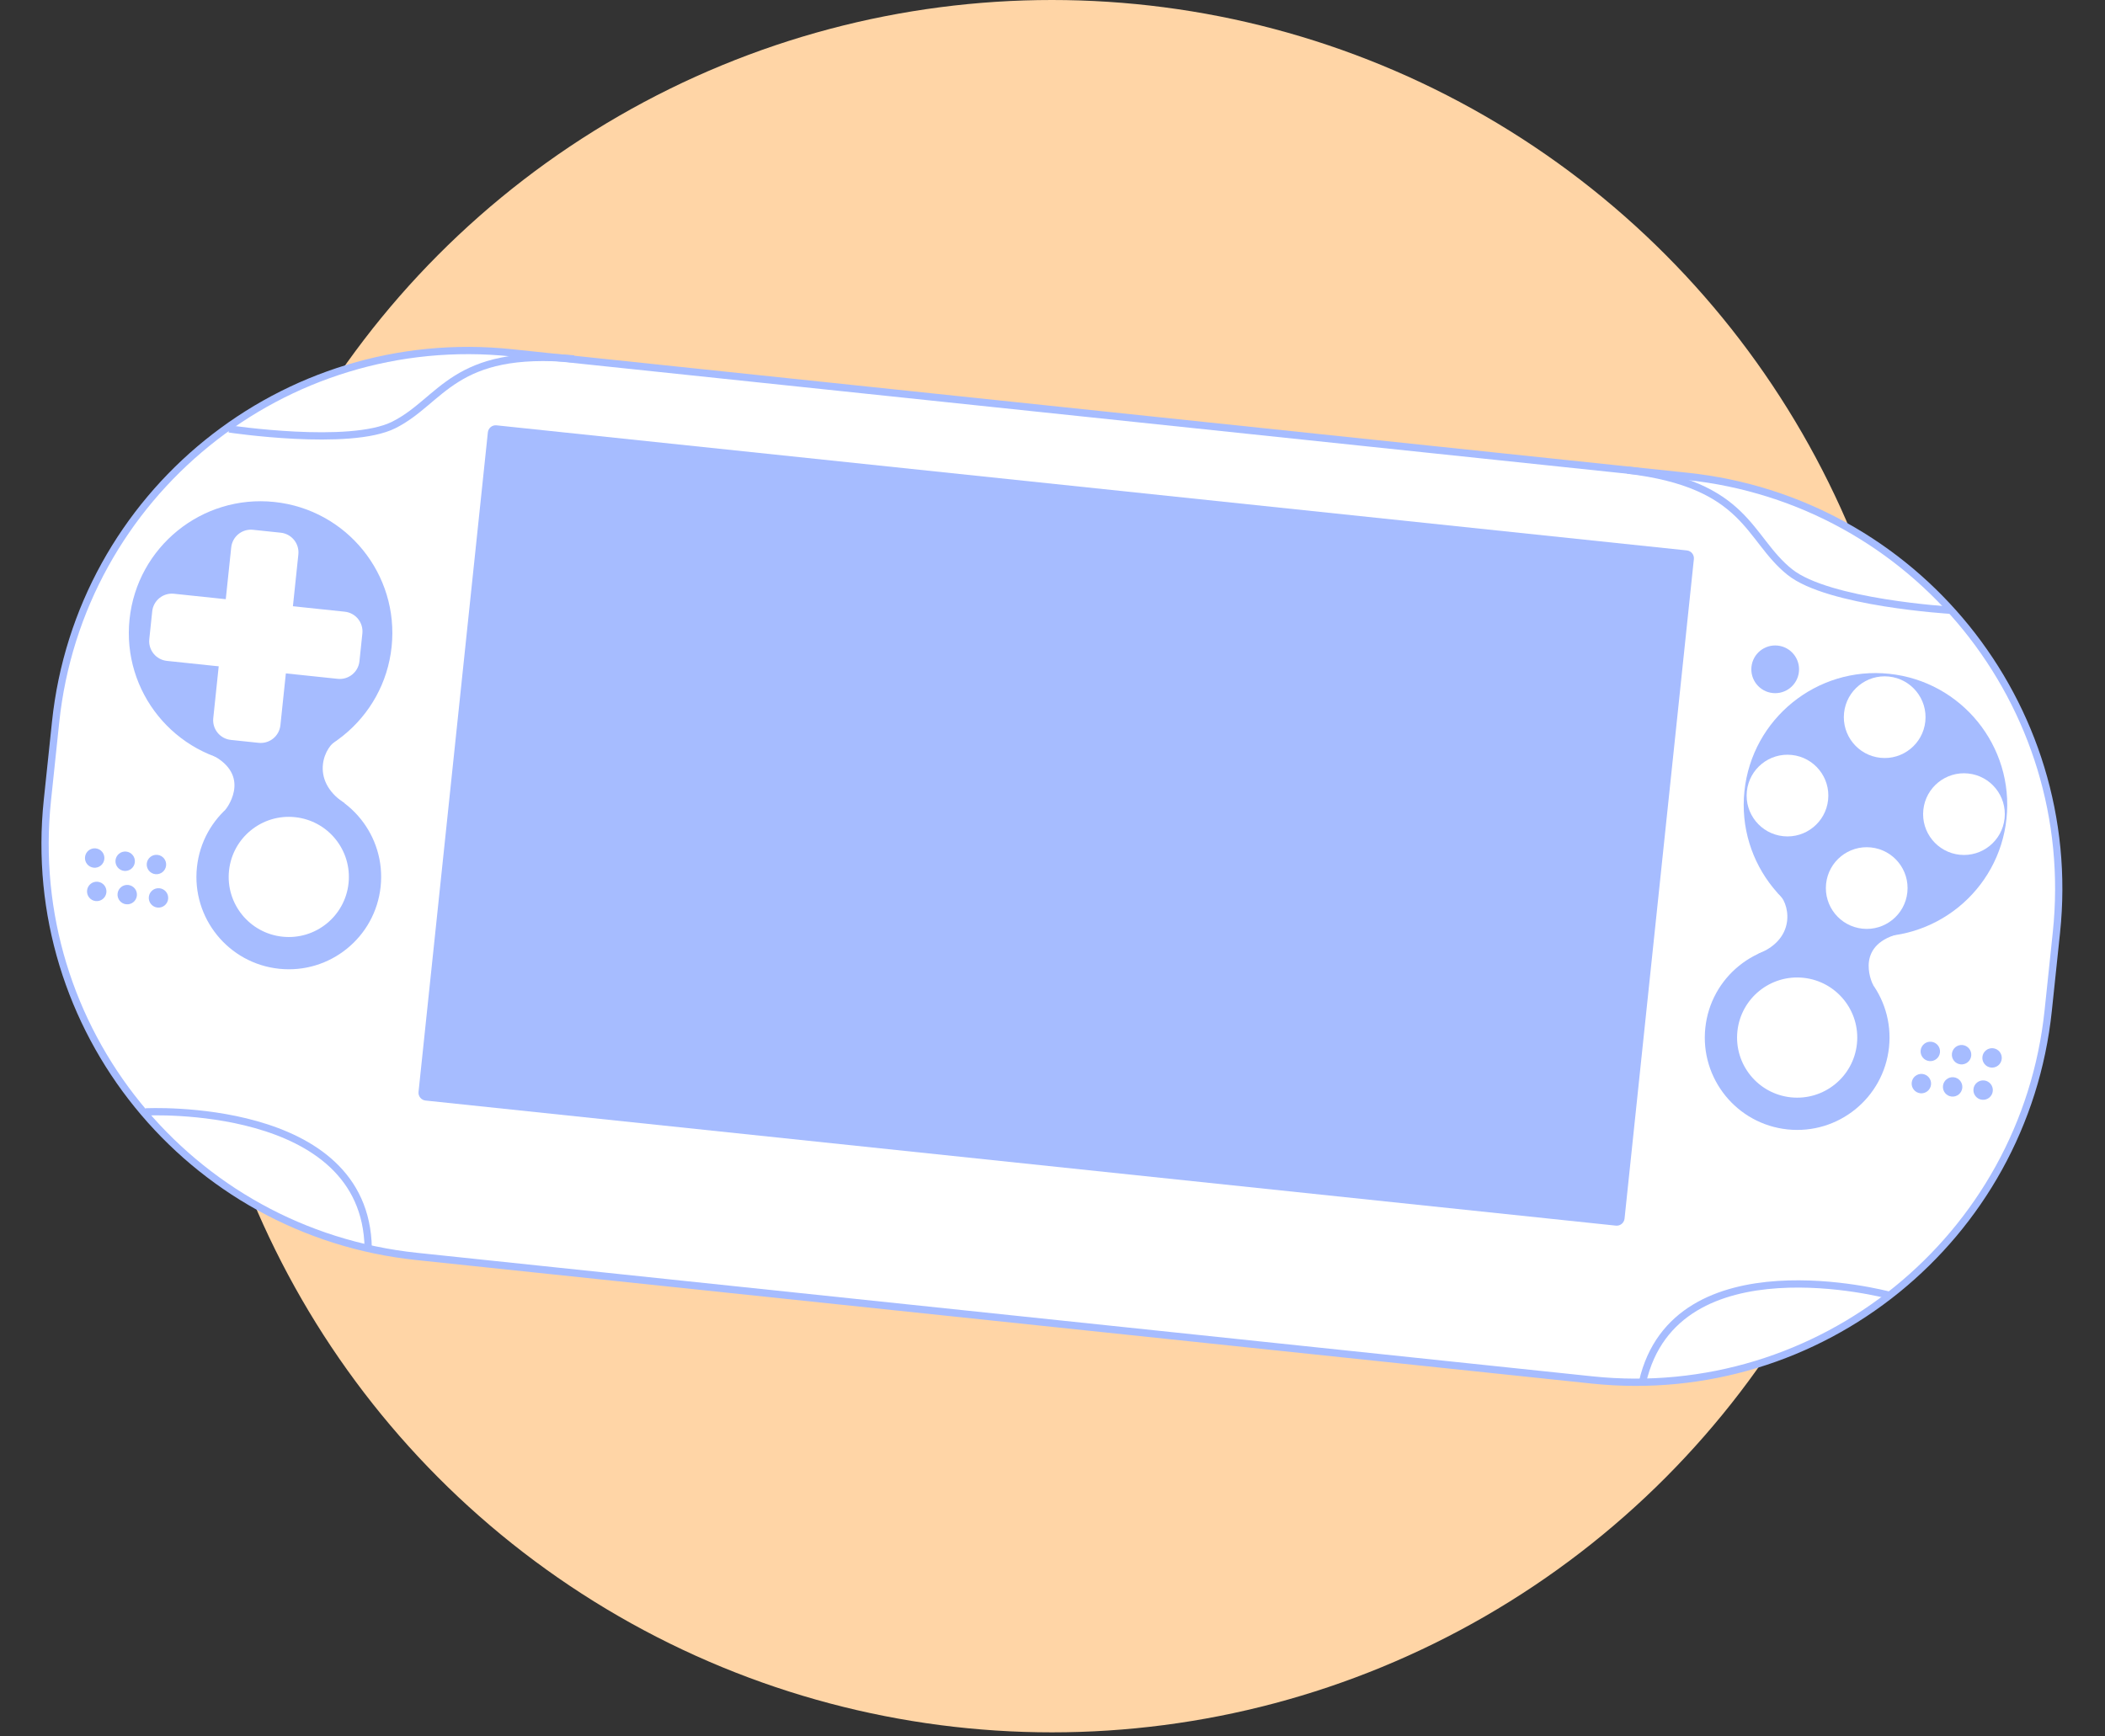 <svg width="434" height="358" viewBox="0 0 434 358" fill="none" xmlns="http://www.w3.org/2000/svg">
<rect x="0" y="0" width="434" height="358" fill="#333333" stroke="none"/>
<circle cx="216.882" cy="178.605" r="178.605" fill="#FFD5A6"/>
<g clip-path="url(#clip0_7_48890)">
<path d="M347.839 98.224L105.499 72.753C58.504 67.813 16.403 101.906 11.464 148.9L9.768 165.041C4.828 212.036 38.921 254.137 85.915 259.076L328.256 284.547C375.25 289.487 417.351 255.394 422.29 208.399L423.987 192.258C428.926 145.264 394.834 103.163 347.839 98.224Z" fill="white" stroke="#A6BCFF" stroke-width="1.5" stroke-miterlimit="10"/>
<path d="M383.838 192.97C398.758 194.539 412.125 183.714 413.693 168.794C415.262 153.873 404.437 140.506 389.517 138.938C374.596 137.37 361.229 148.194 359.661 163.115C358.093 178.035 368.917 191.402 383.838 192.97Z" fill="#A6BCFF"/>
<path d="M368.542 232.885C379.001 233.985 388.371 226.397 389.47 215.938C390.57 205.478 382.982 196.108 372.523 195.009C362.063 193.91 352.693 201.497 351.594 211.957C350.495 222.416 358.082 231.786 368.542 232.885Z" fill="#A6BCFF"/>
<path d="M366.507 184.151C368.84 185.776 370.757 193.436 362.451 196.695L386.201 203.136C386.201 203.136 382.3 195.614 390.501 192.856C398.702 190.098 366.5 184.15 366.5 184.15L366.507 184.151Z" fill="#A6BCFF"/>
<path d="M50.887 157.539C65.808 159.107 79.175 148.283 80.743 133.362C82.311 118.441 71.487 105.074 56.566 103.506C41.646 101.938 28.279 112.762 26.71 127.683C25.142 142.604 35.967 155.97 50.887 157.539Z" fill="#A6BCFF"/>
<path d="M57.55 199.761C68.01 200.861 77.38 193.273 78.479 182.814C79.579 172.354 71.991 162.984 61.531 161.885C51.072 160.786 41.702 168.373 40.603 178.833C39.504 189.292 47.091 198.662 57.55 199.761Z" fill="#A6BCFF"/>
<path d="M69.673 152.515C67.053 153.619 63.585 160.713 71.032 165.629L46.462 166.99C46.462 166.99 51.841 160.444 44.393 156.042C36.945 151.639 69.68 152.516 69.68 152.516L69.673 152.515Z" fill="#A6BCFF"/>
<path d="M32.044 180.256C33.144 180.371 34.13 179.574 34.245 178.474C34.361 177.374 33.563 176.388 32.463 176.273C31.363 176.157 30.378 176.955 30.262 178.055C30.146 179.155 30.944 180.14 32.044 180.256Z" fill="#A6BCFF"/>
<path d="M25.6 179.579C26.7 179.694 27.685 178.896 27.801 177.796C27.916 176.696 27.118 175.711 26.018 175.596C24.919 175.48 23.933 176.278 23.817 177.378C23.702 178.478 24.5 179.463 25.6 179.579Z" fill="#A6BCFF"/>
<path d="M19.312 178.918C20.412 179.033 21.397 178.235 21.513 177.135C21.628 176.036 20.83 175.05 19.73 174.935C18.631 174.819 17.645 175.617 17.53 176.717C17.414 177.817 18.212 178.802 19.312 178.918Z" fill="#A6BCFF"/>
<path d="M32.467 187.14C33.567 187.256 34.552 186.458 34.668 185.358C34.783 184.258 33.986 183.273 32.886 183.157C31.786 183.042 30.8 183.84 30.685 184.939C30.569 186.039 31.367 187.025 32.467 187.14Z" fill="#A6BCFF"/>
<path d="M26.023 186.463C27.122 186.579 28.108 185.781 28.223 184.681C28.339 183.581 27.541 182.596 26.441 182.48C25.341 182.364 24.356 183.162 24.24 184.262C24.125 185.362 24.923 186.347 26.023 186.463Z" fill="#A6BCFF"/>
<path d="M19.735 185.802C20.834 185.918 21.82 185.12 21.935 184.02C22.051 182.92 21.253 181.935 20.153 181.819C19.053 181.703 18.068 182.501 17.952 183.601C17.837 184.701 18.635 185.686 19.735 185.802Z" fill="#A6BCFF"/>
<path d="M397.775 218.794C398.874 218.909 399.86 218.111 399.975 217.012C400.091 215.912 399.293 214.926 398.193 214.811C397.093 214.695 396.108 215.493 395.992 216.593C395.877 217.693 396.675 218.678 397.775 218.794Z" fill="#A6BCFF"/>
<path d="M404.219 219.471C405.319 219.587 406.304 218.789 406.42 217.689C406.535 216.589 405.737 215.604 404.638 215.488C403.538 215.372 402.552 216.17 402.437 217.27C402.321 218.37 403.119 219.355 404.219 219.471Z" fill="#A6BCFF"/>
<path d="M410.507 220.132C411.607 220.248 412.592 219.45 412.708 218.35C412.823 217.25 412.025 216.265 410.925 216.149C409.825 216.033 408.84 216.831 408.725 217.931C408.609 219.031 409.407 220.016 410.507 220.132Z" fill="#A6BCFF"/>
<path d="M395.931 225.432C397.03 225.548 398.016 224.75 398.131 223.65C398.247 222.55 397.449 221.565 396.349 221.449C395.249 221.334 394.264 222.132 394.148 223.231C394.033 224.331 394.831 225.317 395.931 225.432Z" fill="#A6BCFF"/>
<path d="M402.375 226.11C403.475 226.225 404.46 225.427 404.576 224.327C404.691 223.228 403.893 222.242 402.794 222.127C401.694 222.011 400.708 222.809 400.593 223.909C400.477 225.009 401.275 225.994 402.375 226.11Z" fill="#A6BCFF"/>
<path d="M408.663 226.771C409.763 226.886 410.748 226.088 410.864 224.988C410.979 223.888 410.181 222.903 409.081 222.788C407.981 222.672 406.996 223.47 406.881 224.57C406.765 225.67 407.563 226.655 408.663 226.771Z" fill="#A6BCFF"/>
<path d="M365.488 142.906C368.19 143.19 370.611 141.229 370.895 138.527C371.179 135.825 369.218 133.404 366.516 133.12C363.814 132.836 361.393 134.796 361.109 137.498C360.825 140.201 362.785 142.622 365.488 142.906Z" fill="#A6BCFF"/>
<path d="M347.787 113.497L102.374 87.703C101.48 87.609 100.679 88.257 100.585 89.151L86.292 225.142C86.198 226.036 86.847 226.837 87.74 226.931L333.154 252.725C334.048 252.819 334.848 252.17 334.942 251.276L349.236 115.286C349.33 114.392 348.681 113.591 347.787 113.497Z" fill="#A6BCFF"/>
<path d="M47.23 88.438C47.23 88.438 72.092 92.182 81.199 87.619C91.181 82.62 93.434 71.733 118.33 74.011" stroke="#A6BCFF" stroke-width="1.5" stroke-miterlimit="10"/>
<path d="M402.079 125.824C402.079 125.824 376.981 124.318 369.022 117.961C360.297 110.996 360.357 99.879 335.532 96.93" stroke="#A6BCFF" stroke-width="1.5" stroke-miterlimit="10"/>
<path d="M30.03 229.274C30.03 229.274 75.458 226.914 75.913 257.376" stroke="#A6BCFF" stroke-width="1.5" stroke-miterlimit="10"/>
<path d="M389.37 267.042C389.37 267.042 345.425 255.289 338.646 284.991" stroke="#A6BCFF" stroke-width="1.5" stroke-miterlimit="10"/>
<path d="M404.041 176.248C408.667 176.734 412.811 173.378 413.298 168.752C413.784 164.126 410.428 159.982 405.802 159.495C401.176 159.009 397.031 162.365 396.545 166.991C396.059 171.618 399.415 175.762 404.041 176.248Z" fill="white"/>
<path d="M367.657 172.424C372.283 172.91 376.427 169.554 376.913 164.928C377.4 160.302 374.044 156.158 369.417 155.671C364.791 155.185 360.647 158.541 360.161 163.167C359.674 167.793 363.03 171.938 367.657 172.424Z" fill="white"/>
<path d="M387.696 156.258C392.322 156.744 396.467 153.388 396.953 148.762C397.439 144.136 394.083 139.991 389.457 139.505C384.831 139.019 380.686 142.375 380.2 147.001C379.714 151.627 383.07 155.771 387.696 156.258Z" fill="white"/>
<path d="M383.993 191.494C388.619 191.98 392.763 188.624 393.249 183.998C393.736 179.371 390.379 175.227 385.753 174.741C381.127 174.255 376.983 177.611 376.497 182.237C376.01 186.863 379.366 191.007 383.993 191.494Z" fill="white"/>
<path d="M71.081 126.132L35.867 122.431C33.626 122.196 31.618 123.821 31.383 126.062L30.781 131.791C30.545 134.032 32.171 136.039 34.412 136.275L69.626 139.976C71.867 140.212 73.874 138.586 74.11 136.345L74.712 130.616C74.947 128.375 73.322 126.368 71.081 126.132Z" fill="white"/>
<path d="M57.814 149.541L61.515 114.328C61.75 112.087 60.124 110.079 57.883 109.844L52.155 109.242C49.914 109.006 47.907 110.632 47.671 112.873L43.97 148.086C43.734 150.327 45.36 152.335 47.601 152.57L53.33 153.172C55.57 153.408 57.578 151.782 57.814 149.541Z" fill="white"/>
<path d="M369.237 226.269C376.042 226.984 382.139 222.047 382.854 215.242C383.569 208.437 378.632 202.34 371.827 201.625C365.022 200.91 358.925 205.847 358.21 212.652C357.495 219.457 362.431 225.554 369.237 226.269Z" fill="white"/>
<path d="M58.245 193.145C65.051 193.861 71.147 188.924 71.863 182.118C72.578 175.313 67.641 169.216 60.836 168.501C54.03 167.786 47.934 172.723 47.218 179.528C46.503 186.333 51.44 192.43 58.245 193.145Z" fill="white"/>
</g>
<defs>
<clipPath id="clip0_7_48890">
<rect width="416.295" height="188.94" fill="white" transform="translate(19.75 62.895) rotate(6)"/>
</clipPath>
</defs>
</svg>
